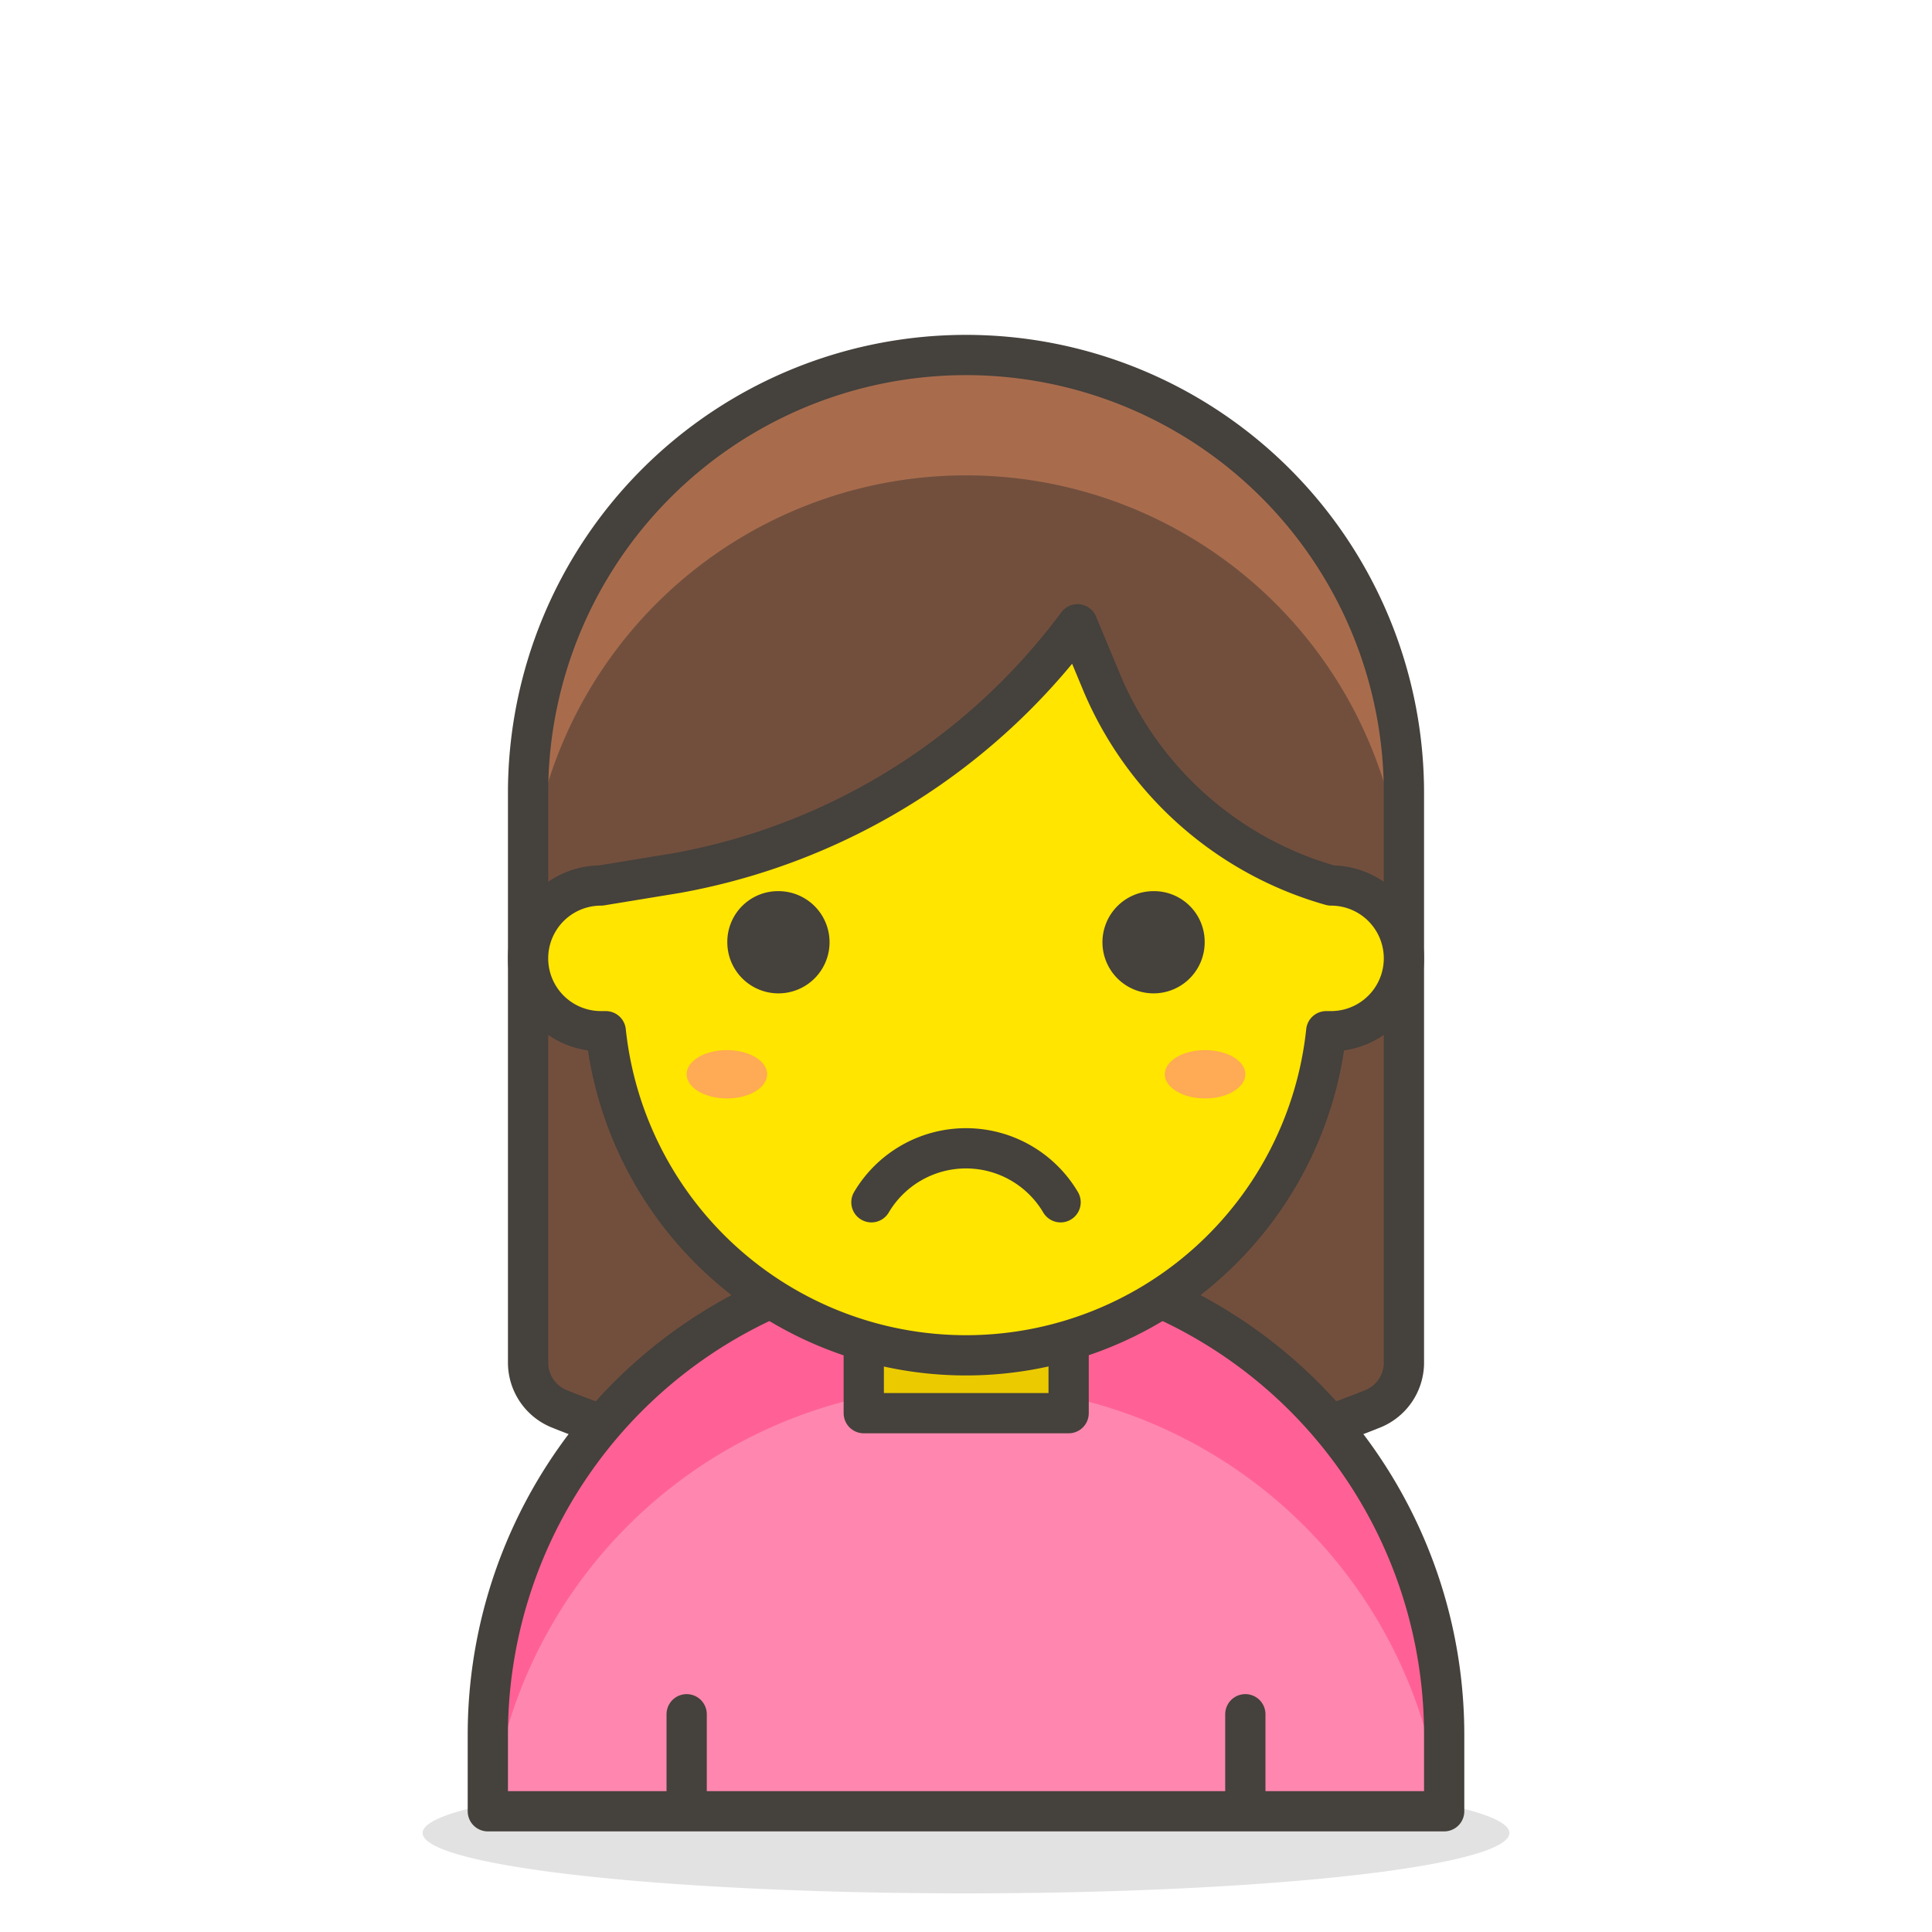 <svg xmlns="http://www.w3.org/2000/svg" xmlns:xlink="http://www.w3.org/1999/xlink" width="48" height="48" viewBox="0 0 48 48"><path fill="#724f3d" d="M24 8.82a10.88 10.88 0 0 1 10.88 10.87v14.19a1.24 1.24 0 0 1-.77 1.12a27.1 27.1 0 0 1-20.22 0a1.24 1.24 0 0 1-.77-1.14V19.69A10.88 10.88 0 0 1 24 8.82"/><path fill="#a86c4d" d="M24 8.82a10.88 10.88 0 0 0-10.88 10.87v3a10.88 10.88 0 0 1 21.76 0v-3A10.88 10.88 0 0 0 24 8.82"/><path fill="none" stroke="#45413c" stroke-linecap="round" stroke-linejoin="round" d="M24 8.82a10.88 10.88 0 0 1 10.88 10.87v14.19a1.24 1.24 0 0 1-.77 1.12h0a27.1 27.1 0 0 1-20.22 0h0a1.24 1.24 0 0 1-.77-1.14V19.69A10.88 10.88 0 0 1 24 8.82"/><path fill="#45413c" d="M10.5 45.54a13.5 1.5 0 1 0 27 0a13.5 1.5 0 1 0-27 0" opacity=".15"/><path fill="#ff87af" d="M24 31.22A11.88 11.88 0 0 1 35.88 43.1V45H12.12v-1.9A11.88 11.88 0 0 1 24 31.22"/><path fill="#ff6196" d="M24 31.22A11.88 11.88 0 0 0 12.12 43.1V45h.07A11.88 11.88 0 0 1 24 34.43A11.88 11.88 0 0 1 35.81 45h.07v-1.9A11.88 11.88 0 0 0 24 31.22"/><path fill="none" stroke="#45413c" stroke-linecap="round" stroke-linejoin="round" d="M24 31.22A11.88 11.88 0 0 1 35.88 43.1V45h0h-23.76h0v-1.9A11.88 11.88 0 0 1 24 31.22M17.06 45v-2.41M30.94 45v-2.41"/><path fill="#ebcb00" stroke="#45413c" stroke-linecap="round" stroke-linejoin="round" d="M21.46 27.17h5.09v7.94h-5.09Z"/><path fill="#ffe500" stroke="#45413c" stroke-linecap="round" stroke-linejoin="round" d="M33.07 22a8.77 8.77 0 0 1-5.68-5l-.62-1.49a15.92 15.92 0 0 1-9.95 6.18l-1.89.31a1.81 1.81 0 0 0 0 3.62h.12a9 9 0 0 0 17.9 0h.12a1.81 1.81 0 1 0 0-3.62"/><path fill="#45413c" stroke="#45413c" stroke-linecap="round" stroke-linejoin="round" d="M18.57 23.41a.77.77 0 1 0 .77-.77a.76.76 0 0 0-.77.77m10.86 0a.77.77 0 1 1-.77-.77a.76.76 0 0 1 .77.77"/><path fill="#ffaa54" d="M17.06 26.69a1 .6 0 1 0 2 0a1 .6 0 1 0-2 0m11.88 0a1 .6 0 1 0 2 0a1 .6 0 1 0-2 0"/><path fill="none" stroke="#45413c" stroke-linecap="round" stroke-linejoin="round" d="M21.65 29.87a2.73 2.73 0 0 1 4.7 0"/></svg>